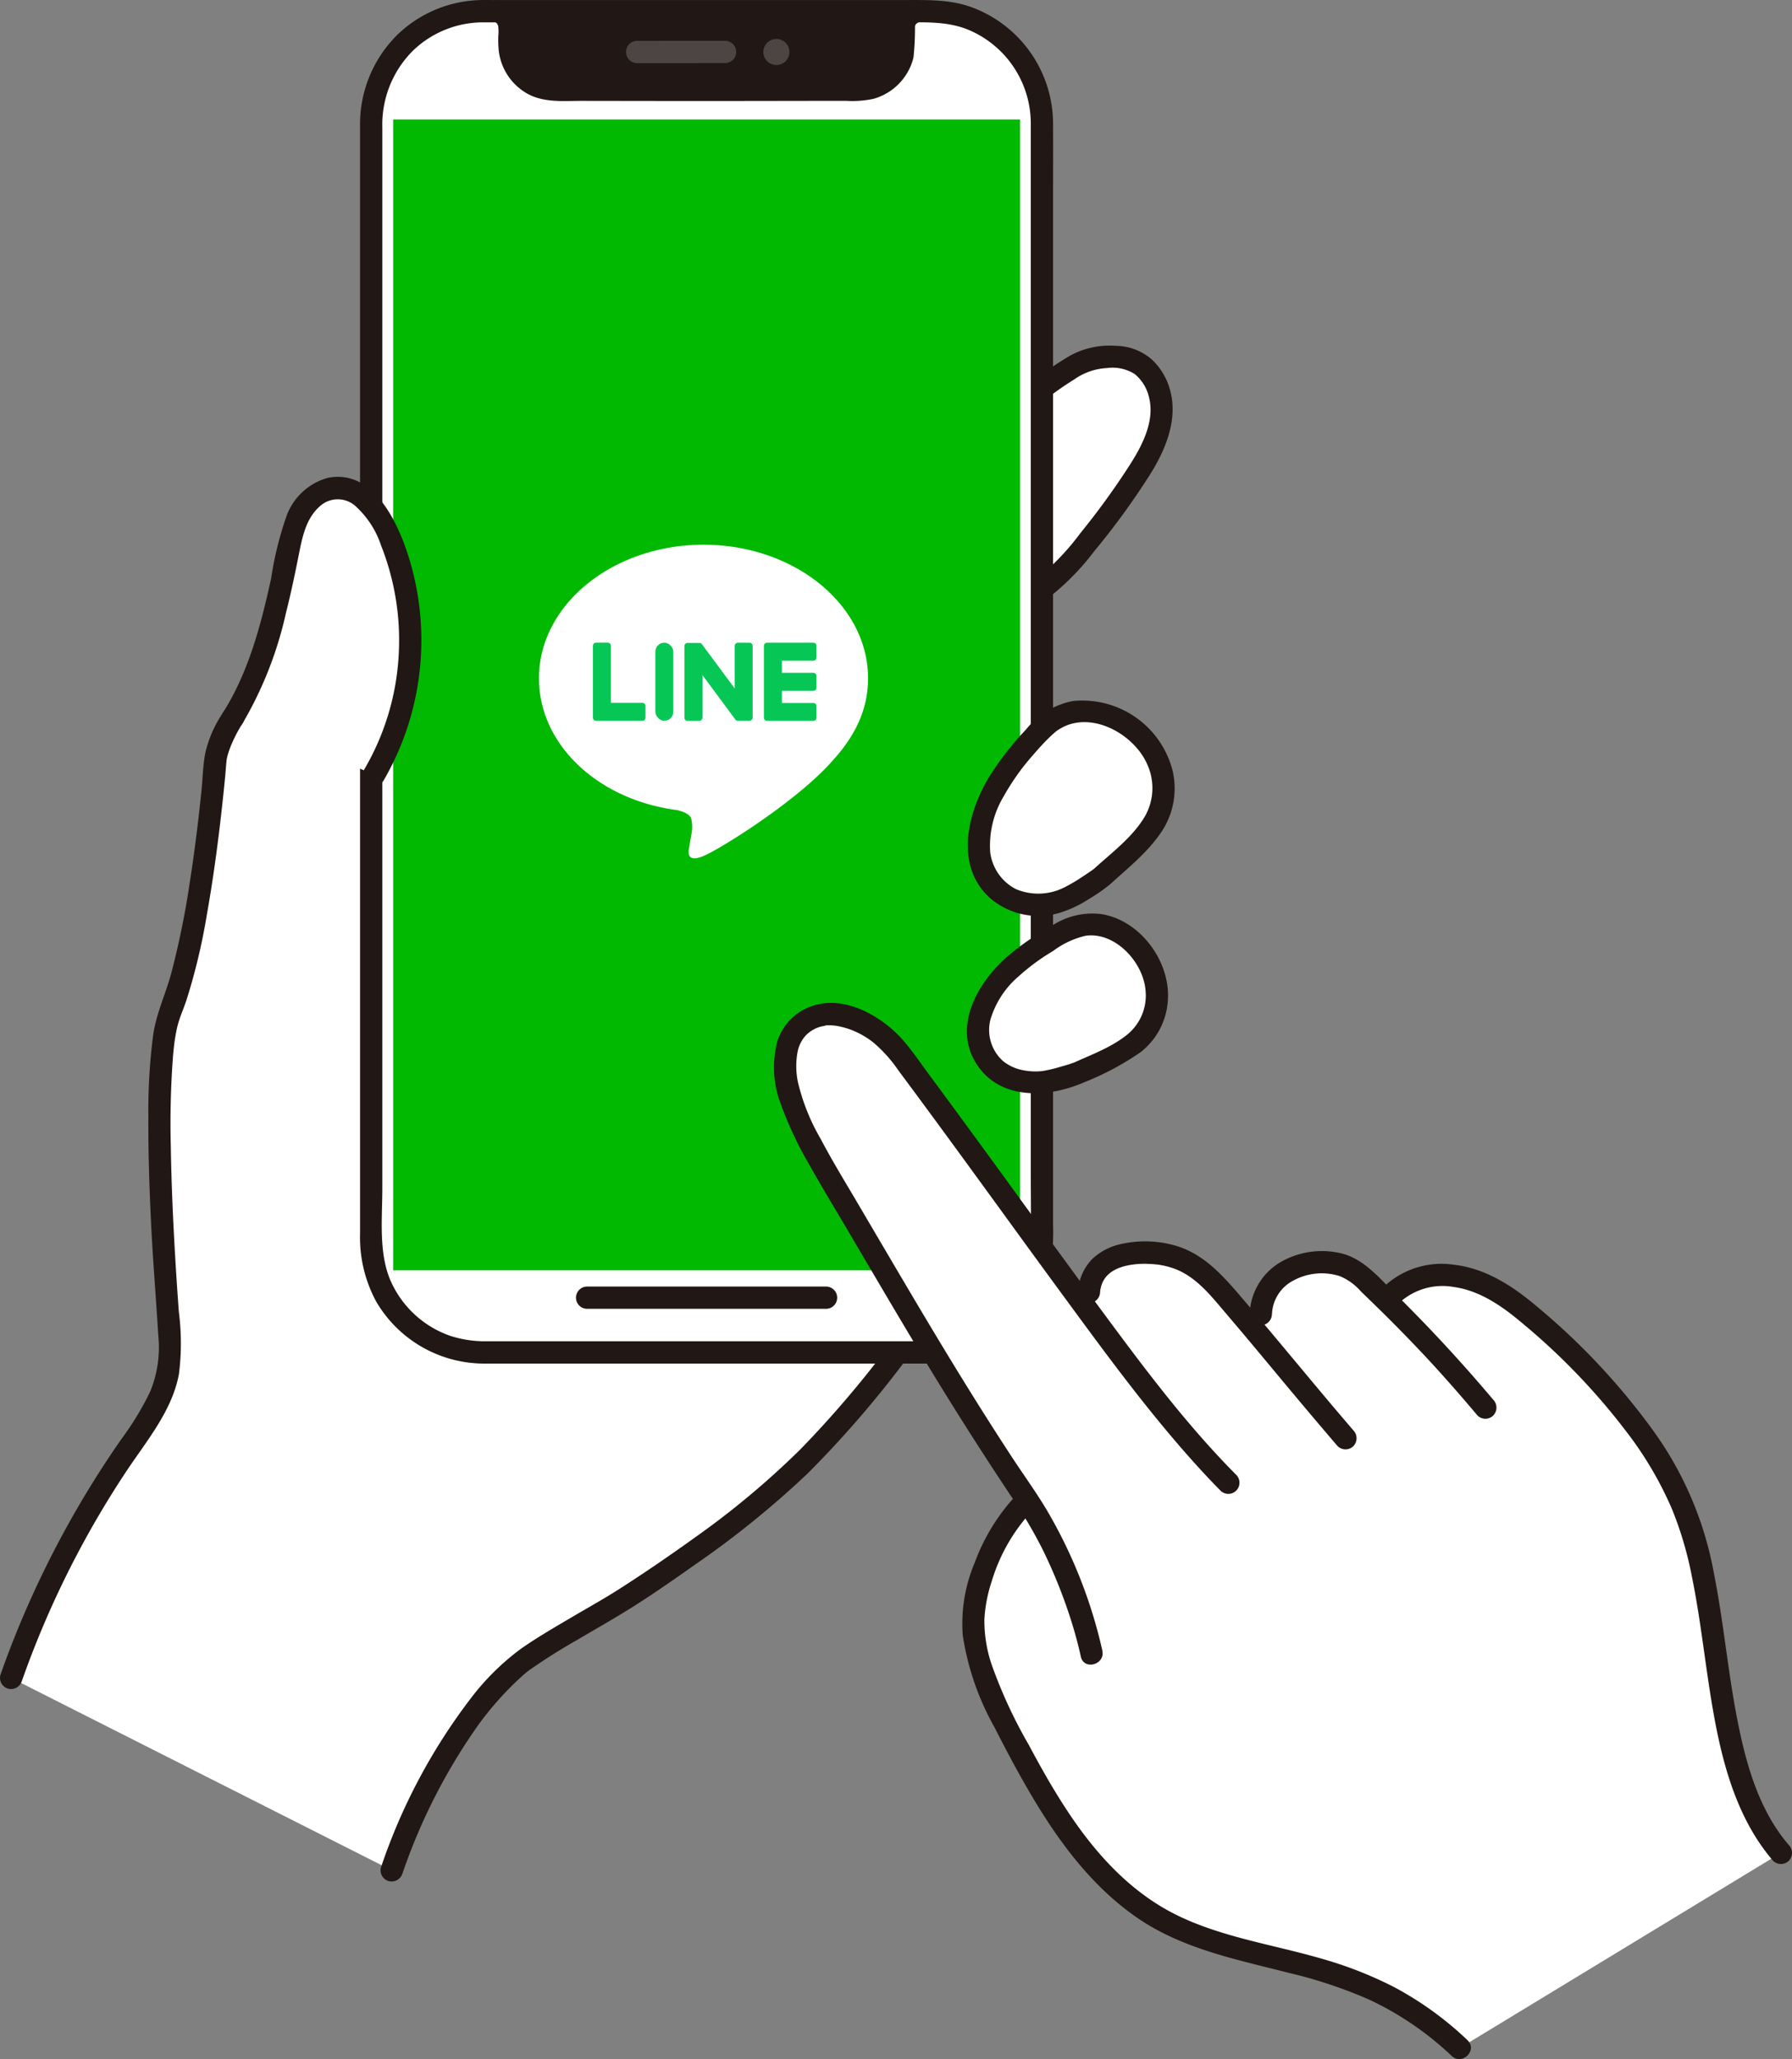 <svg id="グループ_108" data-name="グループ 108" xmlns="http://www.w3.org/2000/svg" width="206.282" height="236.989" viewBox="0 0 206.282 236.989">
  <rect x="0" y="0" width="206.282" height="236.989" fill="#808080" stroke="none"/>
  <g id="_1022_color" data-name="1022_color" transform="translate(0 0)">
    <path id="パス_2064" data-name="パス 2064" d="M2.422,242.086a110.026,110.026,0,0,1,13.265-26.073c2.04-2.955,4.289-5.959,4.858-9.5A24.856,24.856,0,0,0,20.5,200.7c-1.05-13.952-1.663-30.621.2-35.168,2.95-7.183,4.607-21.674,5.266-29.28a14.2,14.2,0,0,1,1.977-4.669q.471-.742.9-1.53c2.688-4.933,4.135-11.133,5.241-16.534a20.234,20.234,0,0,1,1.475-5.25,5.409,5.409,0,0,1,4.175-3.149c2.759-.183,4.812,2.486,5.959,5a30.8,30.8,0,0,1-1.479,27.97l60.176,66.624c-9.063,11.752-14.55,17.247-31.089,28.085-2.252,1.475-10.457,5.991-12.514,7.764-6.779,5.822-11.568,15.323-14.55,23.664Z" transform="translate(-1.142 -48.964)" fill="#fff"/>
    <path id="パス_2065" data-name="パス 2065" d="M222.9,81.19a43.632,43.632,0,0,1,4.616-3.238,8.715,8.715,0,0,1,5.8-.951c2.639.423,4.305,3.323,4.239,6a14.467,14.467,0,0,1-2.827,7.4c-3.764,5.694-8.484,11.634-11.535,13.639" transform="translate(-103.846 -35.805)" fill="#fff"/>
    <path id="パス_2066" data-name="パス 2066" d="M222.692,80.969a38.111,38.111,0,0,1,3.745-2.649,7.149,7.149,0,0,1,3.71-1.279,4.767,4.767,0,0,1,3.24.715,4.9,4.9,0,0,1,1.635,2.755c.653,2.74-.89,5.6-2.326,7.82a87.164,87.164,0,0,1-5.6,7.713,28.7,28.7,0,0,1-5.664,5.755c-1.37.913-.083,3.134,1.293,2.213a28.881,28.881,0,0,0,5.973-5.895,86.567,86.567,0,0,0,6.394-8.783c1.763-2.8,3.225-6.237,2.375-9.591a7.515,7.515,0,0,0-2.078-3.627,6.4,6.4,0,0,0-4.2-1.631,9.486,9.486,0,0,0-5.276,1.13,38.173,38.173,0,0,0-5.043,3.543,1.293,1.293,0,0,0,0,1.813,1.31,1.31,0,0,0,1.813,0Z" transform="translate(-102.733 -34.68)" fill="#211715"/>
    <path id="パス_2067" data-name="パス 2067" d="M92.868,2.406h51.52a12.848,12.848,0,0,1,12.848,12.848v128.67a12.846,12.846,0,0,1-12.846,12.846H92.87a12.848,12.848,0,0,1-12.848-12.848V15.253A12.846,12.846,0,0,1,92.87,2.406Z" transform="translate(-37.29 -1.117)" fill="#fff"/>
    <path id="パス_2068" data-name="パス 2068" d="M155.482,2.406a2.056,2.056,0,0,0-1.359,1.779V6.2a5.235,5.235,0,0,1-5.224,5.235c-4.977.007-12.441.017-17.482.027-5.041-.01-12.5-.02-17.482-.027A5.235,5.235,0,0,1,108.711,6.2V4.185a2.058,2.058,0,0,0-1.236-1.779" transform="translate(-50.078 -1.117)" fill="#211715"/>
    <rect id="長方形_129" data-name="長方形 129" width="72.164" height="132.453" transform="translate(45.257 13.749)" fill="#00b900"/>
    <g id="グループ_109" data-name="グループ 109" transform="translate(62.043 62.694)">
      <g id="グループ_104" data-name="グループ 104" transform="translate(0)">
        <g id="グループ_102" data-name="グループ 102">
          <path id="パス_2088" data-name="パス 2088" d="M891.16,513.716c0-8.475-8.5-15.371-18.941-15.371s-18.941,6.9-18.941,15.371c0,7.6,6.739,13.961,15.84,15.164.617.133,1.456.406,1.669.935a3.89,3.89,0,0,1,.061,1.713s-.222,1.336-.274,1.621c-.082.479-.381,1.873,1.644,1.021s10.908-6.423,14.881-11h0C889.845,520.162,891.16,517.108,891.16,513.716Z" transform="translate(-853.279 -498.345)" fill="#fff"/>
        </g>
        <g id="グループ_103" data-name="グループ 103" transform="translate(6.206 11.268)">
          <path id="パス_2089" data-name="パス 2089" d="M1004.834,570.848h-5.321a.366.366,0,0,1-.365-.365v-.005h0v-8.252h0v-.008a.366.366,0,0,1,.365-.365h5.321a.365.365,0,0,1,.365.366v1.343a.365.365,0,0,1-.365.365h-3.616v1.395h3.616a.365.365,0,0,1,.365.365v1.343a.365.365,0,0,1-.365.365h-3.616v1.395h3.616a.365.365,0,0,1,.365.365v1.329a.365.365,0,0,1-.365.365Z" transform="translate(-979.46 -561.847)" fill="#06c755"/>
          <path id="パス_2090" data-name="パス 2090" d="M893.961,570.847a.365.365,0,0,0,.365-.365v-1.343a.365.365,0,0,0-.365-.365h-3.617v-6.561a.365.365,0,0,0-.365-.365h-1.343a.365.365,0,0,0-.365.365v8.259h0v.005a.365.365,0,0,0,.365.365h5.326Z" transform="translate(-888.27 -561.847)" fill="#06c755"/>
          <rect id="長方形_131" data-name="長方形 131" width="2.066" height="8.989" rx="1.033" transform="translate(7.189 0.007)" fill="#06c755"/>
          <path id="パス_2091" data-name="パス 2091" d="M955.137,561.855h-1.343a.365.365,0,0,0-.365.365v4.91l-3.782-5.107a.36.36,0,0,0-.029-.037h0l-.022-.023-.006-.006-.02-.016-.01-.007-.019-.013-.011-.006-.02-.011-.011-.005-.021-.009h-.012l-.022-.007h-.013l-.022,0H948a.365.365,0,0,0-.365.365v8.241a.365.365,0,0,0,.365.365h1.343a.365.365,0,0,0,.365-.365v-4.908l3.787,5.115a.365.365,0,0,0,.091.091h0l.023.014.01.005.017.008.017.007h.011l.025.008h.005a.367.367,0,0,0,.091.013h1.336a.365.365,0,0,0,.365-.365v-8.266A.365.365,0,0,0,955.137,561.855Z" transform="translate(-937.098 -561.848)" fill="#06c755"/>
        </g>
      </g>
    </g>
    <path id="パス_2069" data-name="パス 2069" d="M153.463.392c.509-.4-.056-.047-.193.04a3.562,3.562,0,0,0-.941.862,4.426,4.426,0,0,0-.6,2.878,5.632,5.632,0,0,1-.385,2.626,4.038,4.038,0,0,1-1.618,1.73,4.58,4.58,0,0,1-2.391.513l-3.048,0-6.781.01q-6.274.011-12.547,0l-6.843-.01h-3.224a17.562,17.562,0,0,1-2.649-.039,3.994,3.994,0,0,1-3.354-3.728c-.047-1.149.2-2.422-.3-3.5A3.085,3.085,0,0,0,107.76.7a4.384,4.384,0,0,0-.5-.365c-.136-.084-.411-.294.015.062a1.318,1.318,0,0,0-1.813,0,1.293,1.293,0,0,0,0,1.813,5.166,5.166,0,0,0,.58.386c.043.027.177.134-.005-.011a.976.976,0,0,1,.175.169c-.107-.16.118.267.091.164a5.1,5.1,0,0,1,.023,1.262,13.8,13.8,0,0,0,.053,1.656,6.55,6.55,0,0,0,3.374,5c1.935,1.022,4.151.779,6.265.782l6.98.01q6.547.011,13.094,0l7.051-.011,3.265,0a11.752,11.752,0,0,0,3.09-.229,6.564,6.564,0,0,0,4.623-4.762,32.934,32.934,0,0,0,.174-3.54.492.492,0,0,1,.279-.431,8.233,8.233,0,0,0,.712-.442,1.29,1.29,0,0,0,0-1.813,1.315,1.315,0,0,0-1.813,0Z" transform="translate(-48.967 -0.009)" fill="#211715"/>
    <path id="パス_2070" data-name="パス 2070" d="M143.262,154.367H92.208a13.026,13.026,0,0,1-4.259-.639,11.713,11.713,0,0,1-6.684-6.022c-1.564-3.248-1.089-7.4-1.089-10.925V14.685a12,12,0,0,1,3.535-8.867,11.638,11.638,0,0,1,8.033-3.25h48.476c2.457,0,4.861-.121,7.216.776a11.7,11.7,0,0,1,7.385,10.919v120.7c0,2.686.046,5.376,0,8.06a11.687,11.687,0,0,1-11.564,11.348,1.282,1.282,0,0,0,0,2.564,14.289,14.289,0,0,0,14.016-12.423,28.033,28.033,0,0,0,.112-3.525V23.45c0-3.087.017-6.175,0-9.263A14.327,14.327,0,0,0,148.124.87C145.6-.08,143,0,140.379,0H92.97c-.548,0-1.1-.011-1.656.007a14.262,14.262,0,0,0-9.269,3.858,14.457,14.457,0,0,0-4.434,10.672V141.915a15.552,15.552,0,0,0,1.864,7.893,14.41,14.41,0,0,0,12.668,7.125H143.26a1.283,1.283,0,0,0,0-2.566Z" transform="translate(-36.164 0.004)" fill="#211715"/>
    <path id="パス_2071" data-name="パス 2071" d="M125.47,279.757h27.5a1.282,1.282,0,1,0,0-2.564h-27.5a1.282,1.282,0,1,0,0,2.564Z" transform="translate(-57.883 -129.12)" fill="#211715"/>
    <path id="パス_2072" data-name="パス 2072" d="M136.245,11.357q5.058,0,10.118-.005a1.282,1.282,0,0,0,0-2.564q-5.059,0-10.118.005a1.282,1.282,0,1,0,0,2.564Z" transform="translate(-62.901 -4.09)" fill="#4d4544"/>
    <path id="パス_2073" data-name="パス 2073" d="M166,11.392a1.5,1.5,0,1,0-1.459-1.5,1.5,1.5,0,0,0,1.459,1.5Z" transform="translate(-76.668 -3.909)" fill="#4d4544"/>
    <path id="パス_2074" data-name="パス 2074" d="M50.207,131.587q.471-.742.9-1.53c2.688-4.933,4.135-11.133,5.241-16.534a20.235,20.235,0,0,1,1.475-5.25A5.409,5.409,0,0,1,62,105.125c2.759-.183,4.812,2.486,5.959,5a30.8,30.8,0,0,1-1.479,27.97" transform="translate(-23.402 -48.964)" fill="#fff"/>
    <path id="パス_2075" data-name="パス 2075" d="M50.171,131.123a43.737,43.737,0,0,0,5.009-12.742c.548-2.171,1.015-4.363,1.448-6.56.4-2,.8-4.2,2.375-5.632a3.06,3.06,0,0,1,4.111-.148,10.661,10.661,0,0,1,3.021,4.617,29.6,29.6,0,0,1,2.032,12.307,29.162,29.162,0,0,1-3.938,13.378,1.282,1.282,0,1,0,2.213,1.294,32.162,32.162,0,0,0,2.471-26.849c-1.363-3.751-4.066-8.871-8.88-7.947a7.042,7.042,0,0,0-4.761,4.321,39.424,39.424,0,0,0-1.81,7.3c-1.162,5.3-2.584,10.729-5.508,15.366-.882,1.4,1.335,2.688,2.214,1.294Z" transform="translate(-22.259 -47.852)" fill="#211715"/>
    <path id="パス_2076" data-name="パス 2076" d="M25.724,152.944a13.805,13.805,0,0,0-2.061,4.659c-.28,1.434-.3,2.952-.449,4.4-.358,3.482-.786,6.957-1.327,10.414a96.94,96.94,0,0,1-2.162,10.614c-.644,2.356-1.7,4.567-2.058,6.994a66.829,66.829,0,0,0-.563,9.449c-.022,4.067.112,8.135.308,12.2.21,4.356.575,8.7.839,13.052a13.4,13.4,0,0,1-.944,6.417,33.837,33.837,0,0,1-3.331,5.481,113.577,113.577,0,0,0-12.745,23.96q-.606,1.57-1.162,3.162a1.294,1.294,0,0,0,.9,1.577,1.307,1.307,0,0,0,1.577-.9A109.15,109.15,0,0,1,14.6,240.255c2.319-3.489,5.261-6.942,6.029-11.183a28.369,28.369,0,0,0-.02-7.147q-.234-3.177-.421-6.357c-.247-4.2-.434-8.413-.5-12.623a102.932,102.932,0,0,1,.248-10.374q.04-.471.091-.943c.017-.16.036-.321.053-.48l.025-.2c.053-.419-.018.122.016-.111.079-.537.169-1.073.29-1.6.25-1.089.723-2.1,1.075-3.158a69.756,69.756,0,0,0,2.35-9.842c.657-3.668,1.164-7.363,1.595-11.065q.282-2.428.515-4.861c.065-.681.1-1.37.187-2.05-.029.216.032-.122.047-.183.044-.183.1-.365.156-.541a11.2,11.2,0,0,1,.452-1.162,15.652,15.652,0,0,1,1.148-2.137c.908-1.384-1.313-2.671-2.214-1.294Z" transform="translate(-0.025 -70.965)" fill="#211715"/>
    <path id="パス_2077" data-name="パス 2077" d="M84.572,350.325a67.2,67.2,0,0,1,8.8-17.187,37.864,37.864,0,0,1,3.042-3.641q.782-.822,1.616-1.594c.25-.229.5-.457.762-.677.062-.053.127-.1.19-.156.207-.175-.183.132.037-.027a67.007,67.007,0,0,1,5.7-3.606c1.907-1.13,3.837-2.222,5.724-3.386,2.679-1.656,5.274-3.471,7.847-5.288a107.348,107.348,0,0,0,12.895-10.44,121.2,121.2,0,0,0,11.411-13.2,1.29,1.29,0,0,0-.457-1.754,1.315,1.315,0,0,0-1.754.457,121.981,121.981,0,0,1-9.984,11.671,97.093,97.093,0,0,1-12.282,10.254c-2.782,2-5.612,3.938-8.5,5.788-1.758,1.129-3.591,2.148-5.389,3.205-2.017,1.188-4.059,2.362-5.98,3.7a28.532,28.532,0,0,0-5.788,5.7,67.357,67.357,0,0,0-10.371,19.5,1.293,1.293,0,0,0,.9,1.577,1.308,1.308,0,0,0,1.578-.9Z" transform="translate(-38.238 -134.715)" fill="#211715"/>
    <path id="パス_2078" data-name="パス 2078" d="M225.076,172.295l2.337-2.137c1.759-1.607,3.582-3.307,4.385-5.551a8.452,8.452,0,0,0-3.054-9.264c-2.786-2.09-6.447-2.955-9.361-1.05-1.426.932-4.312,4.36-5.609,6.29a15.756,15.756,0,0,0-2.838,7.308,7,7,0,0,0,2.915,6.507,7.7,7.7,0,0,0,7.49.259,28.58,28.58,0,0,0,3.739-2.362Z" transform="translate(-98.252 -71.38)" fill="#fff"/>
    <path id="パス_2079" data-name="パス 2079" d="M224.916,172.1c2.068-1.889,4.359-3.7,5.938-6.042a8.985,8.985,0,0,0,1.3-7.134,10.72,10.72,0,0,0-11.485-7.964,9.161,9.161,0,0,0-5.371,3.268,35.417,35.417,0,0,0-4.081,5.189c-2.662,4.239-4.293,10.615.107,14.364a8.531,8.531,0,0,0,8.221,1.426,13.519,13.519,0,0,0,3.083-1.523,18.4,18.4,0,0,0,2.284-1.586c1.249-1.082-.571-2.89-1.813-1.813-.214.183.214-.137-.016.014-.111.073-.216.154-.325.23q-.5.344-1,.67a18.84,18.84,0,0,1-2.038,1.2,6.631,6.631,0,0,1-5.588.206,5.541,5.541,0,0,1-2.961-4.244,11,11,0,0,1,1.557-6.445,26.94,26.94,0,0,1,3.327-4.691c.606-.708,1.229-1.4,1.9-2.054.26-.254.527-.5.808-.731.032-.027.2-.149.025-.021.058-.041.114-.084.174-.121a7,7,0,0,1,.743-.419c3.6-1.656,8.227,1.115,9.612,4.527a6.561,6.561,0,0,1-.555,6.177c-1.432,2.222-3.726,3.937-5.658,5.7C221.882,171.4,223.7,173.212,224.916,172.1Z" transform="translate(-97.185 -70.273)" fill="#211715"/>
    <path id="パス_2080" data-name="パス 2080" d="M222.221,216.268l2.573-1.194c1.937-.9,3.953-1.86,5.244-3.562a7.582,7.582,0,0,0-.11-8.743c-1.815-2.538-4.713-4.265-7.718-3.424a28.026,28.026,0,0,0-6.492,3.863,14.123,14.123,0,0,0-4.4,5.481,6.275,6.275,0,0,0,.735,6.348,6.9,6.9,0,0,0,6.331,2.243A25.592,25.592,0,0,0,222.221,216.268Z" transform="translate(-98.2 -92.757)" fill="#fff"/>
    <path id="パス_2081" data-name="パス 2081" d="M221.757,216.281a32.272,32.272,0,0,0,6.657-3.541,8.193,8.193,0,0,0,3.112-5.979c.3-4.438-3.158-9.158-7.629-9.888a8.4,8.4,0,0,0-5.677,1.312,32.357,32.357,0,0,0-4.861,3.3c-3.647,3.041-6.851,8.411-3.658,12.925,2.76,3.906,8.111,3.568,12.058,1.87a1.291,1.291,0,0,0,.457-1.754,1.316,1.316,0,0,0-1.754-.457c.457-.2-.144.032-.3.08q-.53.165-1.065.311a15.043,15.043,0,0,1-2.058.48,7.512,7.512,0,0,1-2.264-.118,5.185,5.185,0,0,1-2.192-1.01,4.8,4.8,0,0,1-1.48-4.808,10.461,10.461,0,0,1,3.239-4.967,24.382,24.382,0,0,1,3.975-2.923,9.965,9.965,0,0,1,3.777-1.759c3.428-.44,6.624,3.106,6.863,6.322a5.79,5.79,0,0,1-2.192,5.128c-1.827,1.456-4.2,2.3-6.3,3.272a1.293,1.293,0,0,0-.457,1.754,1.312,1.312,0,0,0,1.752.448Z" transform="translate(-97.089 -91.663)" fill="#211715"/>
    <path id="パス_2092" data-name="パス 2092" d="M246.884,337.5c-10.481-9.925-20.239-9.147-31.071-13.268-9.957-3.788-15.558-13.154-20.487-22.6-2.034-3.9-4.111-7.938-4.419-12.324s2.336-11.04,5.917-14.621l.267-.267c-8.383-12.409-14.214-22.7-22.928-37.446-1.553-2.632-4.161-7.336-4.69-10.316-.908-5.128,1.047-7.5,4.2-8.123.938-.183,5.429.033,8.9,4.69,8.427,11.3,15.61,21.41,21.873,29.855-1.636-7.143,4.988-7.49,8.262-6.942,2.821.468,4.855,2.071,6.728,4.231,1.644,1.9,3.22,3.765,4.808,5.664-.978-4.977.873-7.543,4.545-8.671,1.961-.6,4.957-.414,6.7,1.255,1.024.977,2,1.918,2.935,2.836,2.137-2.838,6.288-3.477,9.676-2.434,3.354,1.031,6.12,3.38,8.707,5.755,6.958,6.378,13.565,13.628,16.585,22.57,3.946,11.683,2.384,28.38,10.47,37.691" transform="translate(-78.855 -101.779)" fill="#fff"/>
    <path id="パス_2093" data-name="パス 2093" d="M234.858,273.3c.172-1.812,1.426-2.671,3.116-3.05a9.8,9.8,0,0,1,2.558-.183q.548.025,1.1.091c-.3-.04.058.011.1.018.14.026.279.049.417.079a9.332,9.332,0,0,1,1.188.333c2.567.913,4.3,3.173,6.005,5.171,1.91,2.234,3.789,4.493,5.67,6.752,2.375,2.856,4.765,5.707,7.188,8.526a1.293,1.293,0,0,0,1.813,0,1.308,1.308,0,0,0,0-1.813c-4.434-5.159-8.718-10.446-13.144-15.613-2.035-2.375-4.145-4.68-7.235-5.621a12.642,12.642,0,0,0-6.474-.188,6.9,6.9,0,0,0-3.212,1.7,5.929,5.929,0,0,0-1.644,3.8,1.292,1.292,0,0,0,1.279,1.279A1.31,1.31,0,0,0,234.858,273.3Z" transform="translate(-108.222 -124.596)" fill="#211715"/>
    <path id="パス_2094" data-name="パス 2094" d="M271.9,276.812a4.541,4.541,0,0,1,2.489-3.882,6.816,6.816,0,0,1,5.3-.5,6.491,6.491,0,0,1,2.447,1.766q1.336,1.285,2.658,2.589,2.537,2.51,4.972,5.12c1.989,2.14,3.911,4.339,5.792,6.571a1.293,1.293,0,0,0,1.813,0,1.31,1.31,0,0,0,0-1.816q-5.342-6.335-11.236-12.156c-1.842-1.811-3.615-4.019-6.22-4.681a9.543,9.543,0,0,0-6.825.884,7.216,7.216,0,0,0-3.759,6.1,1.279,1.279,0,1,0,2.558,0Z" transform="translate(-125.478 -125.561)" fill="#211715"/>
    <path id="パス_2095" data-name="パス 2095" d="M298.667,277.364A7.348,7.348,0,0,1,305.518,275c2.888.4,5.449,2.147,7.631,3.98A75.87,75.87,0,0,1,326,292.512a41.611,41.611,0,0,1,4.574,7.991,41.1,41.1,0,0,1,2.3,7.757c1.119,5.452,1.61,11.008,2.629,16.478,1.083,5.815,2.8,11.722,6.728,16.293a1.293,1.293,0,0,0,1.813,0,1.308,1.308,0,0,0,0-1.813c-3.446-4.006-4.924-9.309-5.921-14.39-1.1-5.593-1.587-11.286-2.7-16.875a40.288,40.288,0,0,0-7.014-16.463,78.258,78.258,0,0,0-13.275-14.18c-2.778-2.359-5.917-4.447-9.615-4.877a9.685,9.685,0,0,0-8.666,3.119,1.321,1.321,0,0,0,0,1.813,1.291,1.291,0,0,0,1.813,0Z" transform="translate(-138.128 -126.868)" fill="#211715"/>
    <path id="パス_2096" data-name="パス 2096" d="M265.543,384.477a38.4,38.4,0,0,0-8.474-6.127,45.125,45.125,0,0,0-8.235-3.234c-5.53-1.62-11.459-2.457-16.677-5-5.259-2.558-9.268-6.92-12.477-11.723-1.693-2.536-3.2-5.193-4.629-7.881a55.349,55.349,0,0,1-4.278-9.231,15.691,15.691,0,0,1-.85-5.216,16.505,16.505,0,0,1,.829-4.354,20.492,20.492,0,0,1,4.73-8.234c1.161-1.176-.651-2.992-1.813-1.813a22.881,22.881,0,0,0-4.861,7.856,17.942,17.942,0,0,0-1.37,8.387,31.207,31.207,0,0,0,3.644,10.546c1.462,2.867,2.972,5.716,4.633,8.473,3.159,5.245,6.979,10.241,12.125,13.675,5.091,3.394,11.236,4.613,17.067,6.107a53.829,53.829,0,0,1,9.292,3.084,35.827,35.827,0,0,1,9.525,6.5c1.2,1.13,3.014-.68,1.813-1.813Z" transform="translate(-96.608 -149.659)" fill="#211715"/>
    <path id="パス_2097" data-name="パス 2097" d="M204.608,290.637a56.178,56.178,0,0,0-6.116-15.7c-1.291-2.251-2.84-4.358-4.261-6.528q-2.3-3.513-4.523-7.079c-2.975-4.769-5.851-9.6-8.707-14.443q-2.322-3.938-4.637-7.881c-1.419-2.412-2.885-4.8-4.186-7.279a23.734,23.734,0,0,1-2.617-6.532,9.069,9.069,0,0,1-.056-3.388,3.934,3.934,0,0,1,1.015-2.043,3.829,3.829,0,0,1,1.8-.988,2.936,2.936,0,0,0,.563-.132c-.043.075-.354.017-.06.014.262,0,.519-.007.78.015.081.006.16.016.243.024.207.02-.321-.058.027,0,.153.026.305.053.457.085a9.912,9.912,0,0,1,1.279.365,9.788,9.788,0,0,1,2.649,1.5,16.108,16.108,0,0,1,2.845,3.169q1.479,1.989,2.95,3.984,2.844,3.858,5.663,7.733c3.372,4.626,6.724,9.263,10.112,13.876,5.27,7.176,10.552,14.45,16.625,20.978q.862.925,1.753,1.827a1.282,1.282,0,0,0,1.813-1.813c-6.1-6.137-11.271-13.194-16.4-20.138-3.433-4.645-6.817-9.325-10.215-14q-2.808-3.858-5.629-7.705-1.521-2.071-3.049-4.137c-1-1.351-1.955-2.767-3.057-4.037-2.357-2.716-6.652-5.216-10.363-3.981a6.276,6.276,0,0,0-4.1,4.059,11.739,11.739,0,0,0,.351,7.17,43.243,43.243,0,0,0,3.424,7.261c1.471,2.614,3.035,5.181,4.555,7.764,3.024,5.144,6.04,10.292,9.135,15.391q4.487,7.383,9.274,14.575a55.264,55.264,0,0,1,3.745,6.284,58.773,58.773,0,0,1,3.265,8.081c.457,1.425.851,2.868,1.172,4.33.354,1.611,2.826.929,2.473-.681Z" transform="translate(-77.71 -100.651)" fill="#211715"/>
  </g>
</svg>
